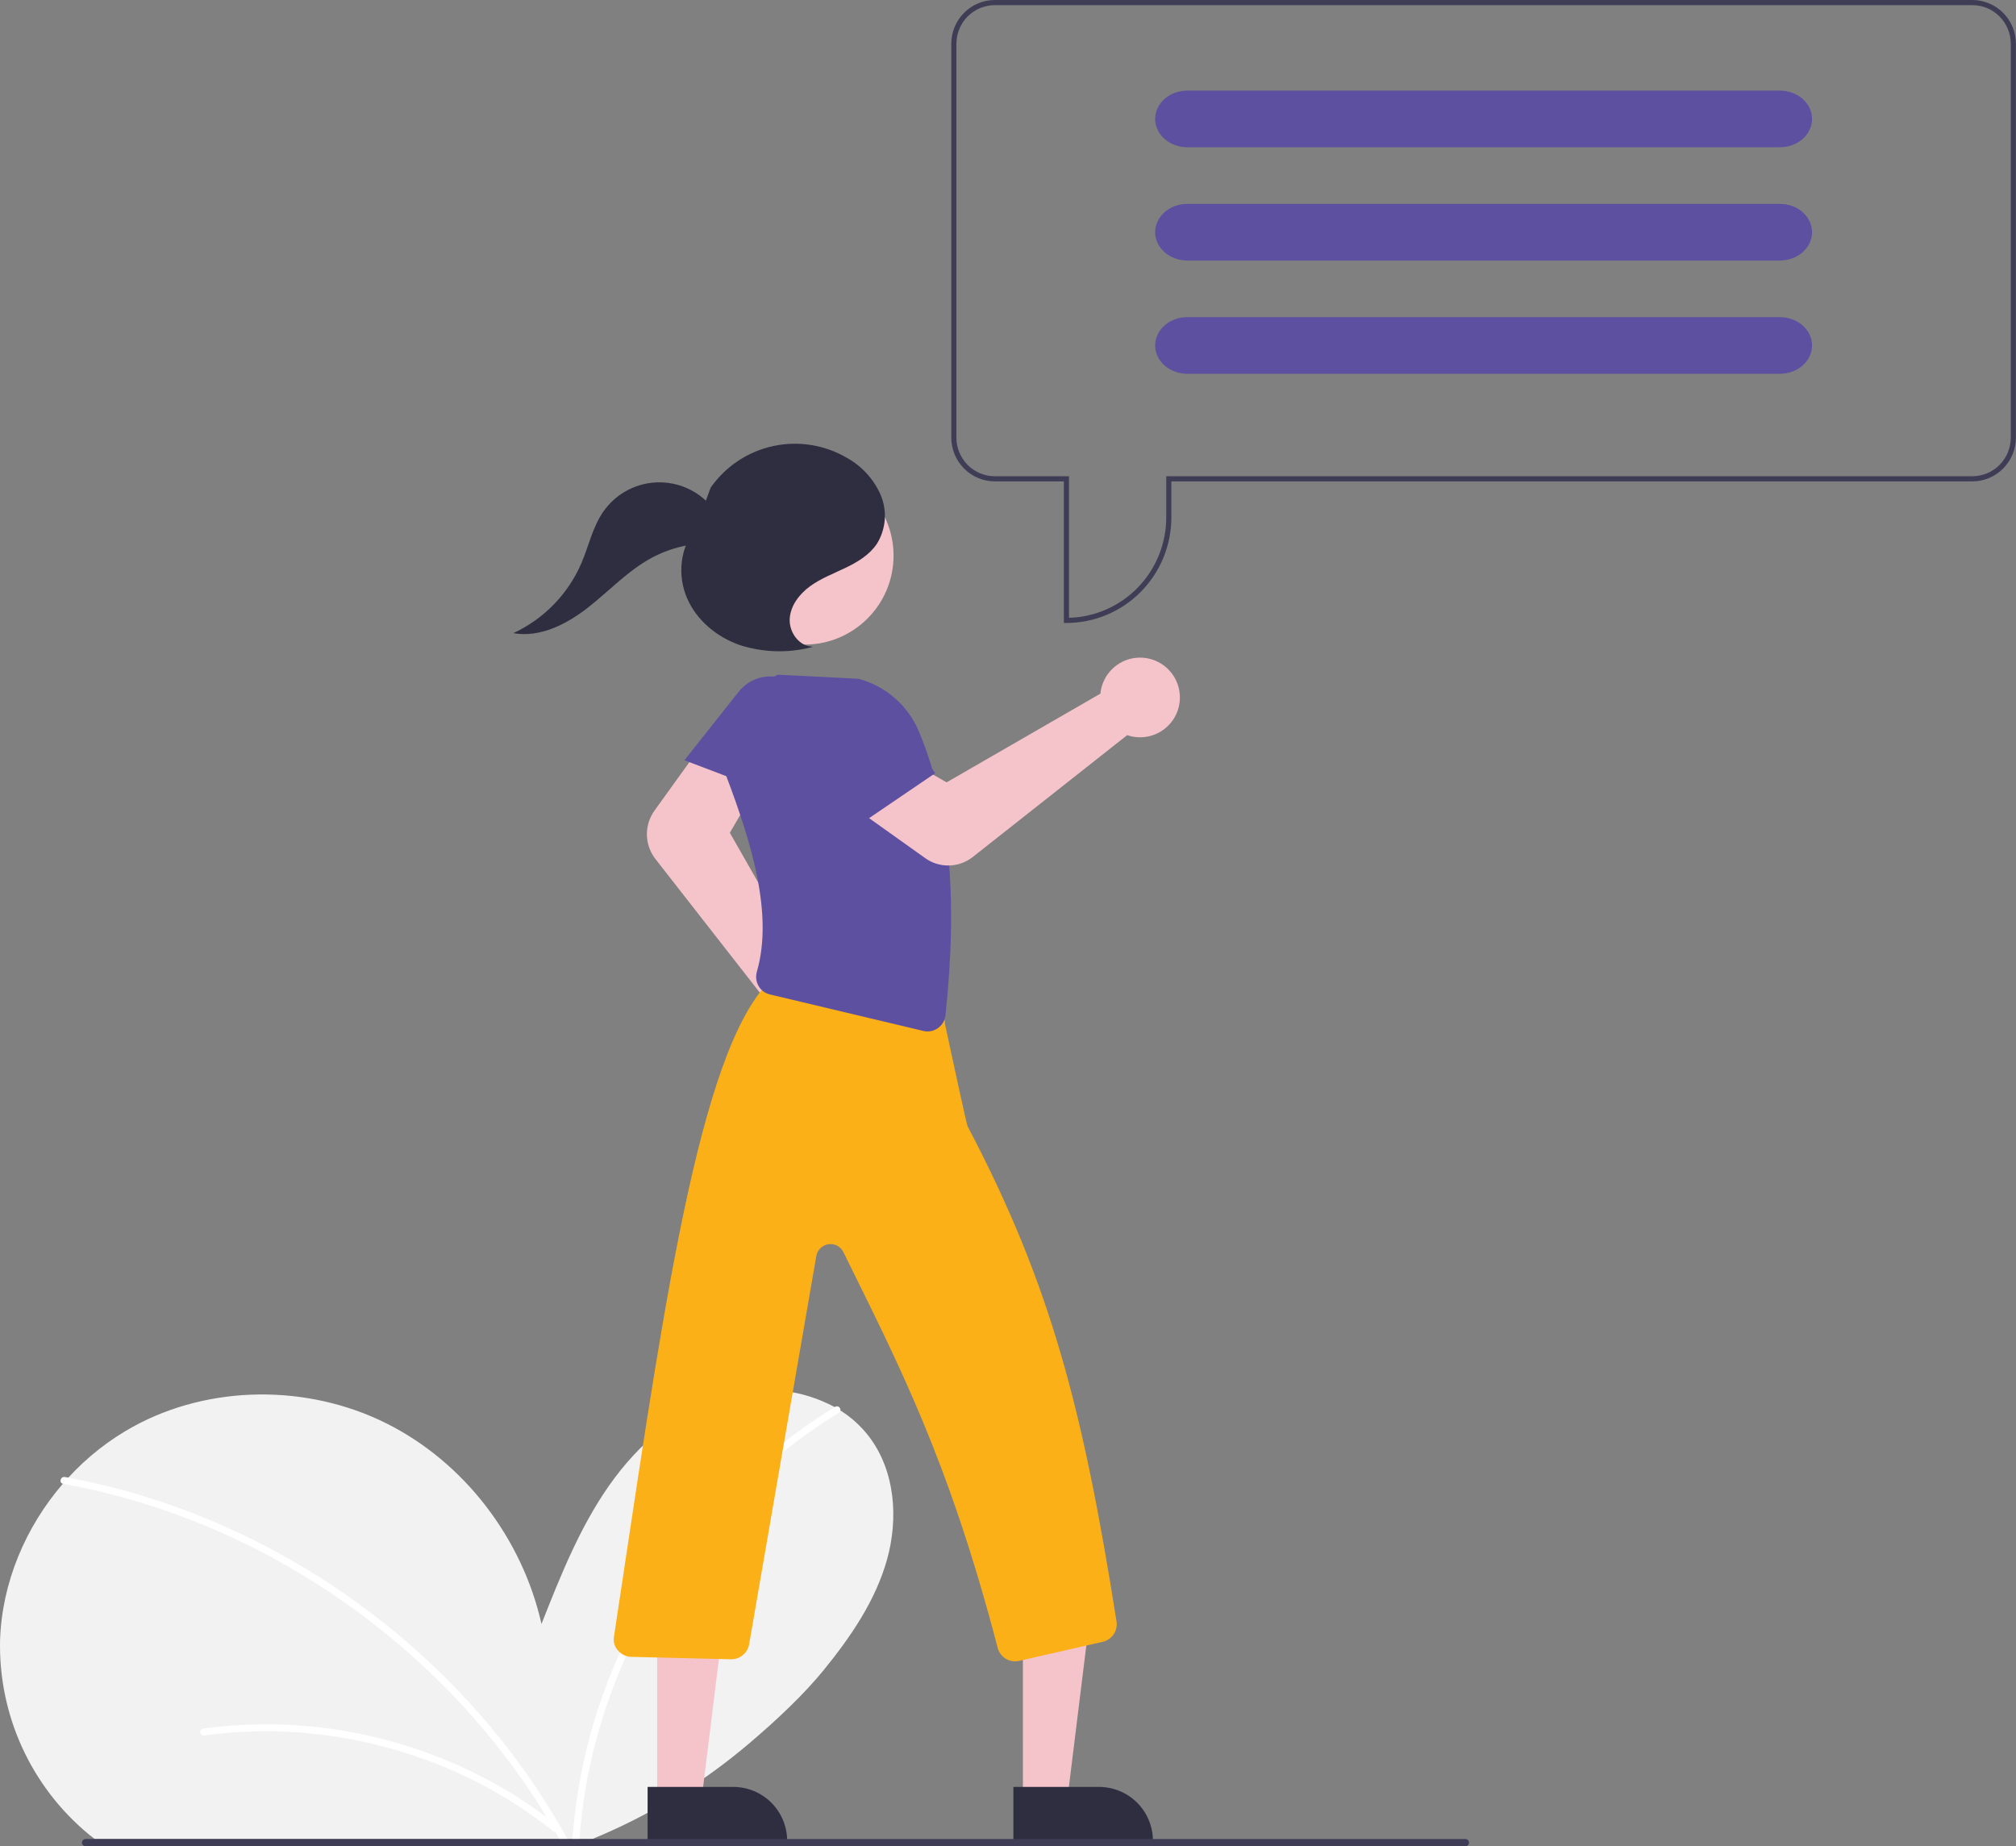 <svg width="178" height="163" viewBox="0 0 178 163" fill="none" xmlns="http://www.w3.org/2000/svg">
<rect x="0" y="0" width="178" height="163" fill="#808080" stroke="none"/>
<path d="M7.835 161.946C8.009 162.089 8.183 162.226 8.361 162.36H52.298C52.626 162.226 52.951 162.088 53.276 161.946C57.914 159.928 62.232 157.24 66.09 153.968C68.652 151.798 71.009 149.557 72.718 147.456C75.102 144.526 77.297 141.332 78.318 137.693C79.337 134.054 79.033 129.883 76.756 126.865C76.052 125.937 75.185 125.143 74.198 124.523C74.035 124.419 73.869 124.32 73.699 124.226C70.868 122.702 67.564 122.305 64.452 123.114C60.05 124.251 56.393 127.426 53.783 131.15C51.174 134.872 49.479 139.147 47.81 143.374C46.116 135.829 40.986 129.071 34.056 125.635C27.128 122.199 18.52 122.24 11.739 125.962C9.605 127.14 7.678 128.658 6.033 130.457C5.869 130.633 5.71 130.813 5.552 130.995C2.245 134.825 0.176 139.729 0.006 144.787C-0.07 148.053 0.594 151.293 1.95 154.265C3.306 157.237 5.318 159.863 7.835 161.946Z" fill="#F2F2F2"/>
<path d="M50.543 162.361H51.164C51.172 162.222 51.183 162.085 51.195 161.946C51.413 159.237 51.867 156.552 52.554 153.923C54.13 147.919 56.822 142.266 60.489 137.258C64.145 132.234 68.755 127.979 74.055 124.736C74.093 124.714 74.127 124.683 74.152 124.646C74.177 124.609 74.193 124.567 74.2 124.523C74.21 124.465 74.203 124.405 74.181 124.351C74.158 124.297 74.121 124.25 74.073 124.216C74.025 124.182 73.969 124.163 73.91 124.16C73.851 124.157 73.793 124.171 73.742 124.2C73.728 124.208 73.714 124.217 73.701 124.227C70.698 126.057 67.91 128.219 65.391 130.672C60.884 135.068 57.25 140.278 54.681 146.025C52.414 151.059 51.026 156.444 50.576 161.946C50.564 162.085 50.553 162.224 50.543 162.361Z" fill="white"/>
<path d="M5.555 130.995C5.559 130.997 5.564 130.999 5.569 130.999C6.023 131.082 6.478 131.169 6.93 131.262C10.636 132.023 14.264 133.125 17.768 134.553C21.263 135.979 24.624 137.712 27.813 139.731C31.006 141.749 34.017 144.042 36.812 146.583C39.607 149.12 42.171 151.901 44.474 154.892C46.194 157.133 47.759 159.49 49.156 161.946C49.235 162.083 49.312 162.222 49.388 162.361H50.099C50.024 162.222 49.948 162.083 49.869 161.946C48.178 158.937 46.24 156.074 44.074 153.386C41.678 150.412 39.023 147.657 36.139 145.153C33.274 142.664 30.198 140.427 26.948 138.468C23.683 136.5 20.251 134.826 16.691 133.464C13.237 132.143 9.67 131.137 6.035 130.457C5.934 130.438 5.834 130.419 5.733 130.401C5.345 130.33 5.18 130.914 5.555 130.995Z" fill="white"/>
<path d="M17.907 152.616C22.234 152.02 26.628 152.12 30.924 152.909C35.207 153.692 39.341 155.138 43.179 157.194C45.336 158.353 47.383 159.705 49.295 161.235C49.607 161.484 49.165 161.921 48.856 161.674C45.501 159.005 41.74 156.891 37.716 155.412C33.724 153.935 29.527 153.084 25.275 152.888C22.869 152.778 20.459 152.887 18.073 153.215C17.993 153.234 17.91 153.222 17.839 153.182C17.768 153.141 17.715 153.076 17.69 152.998C17.669 152.918 17.68 152.834 17.72 152.762C17.761 152.691 17.828 152.638 17.907 152.616H17.907Z" fill="white"/>
<path d="M174.151 0H87.834C86.815 0.001 85.839 0.409 85.119 1.133C84.399 1.857 83.994 2.839 83.992 3.864V38.636C83.994 39.661 84.399 40.642 85.119 41.367C85.839 42.091 86.815 42.499 87.834 42.5H93.934V55H94.16C96.617 54.997 98.972 54.015 100.709 52.268C102.445 50.521 103.422 48.152 103.425 45.682V42.5H174.151C175.169 42.499 176.145 42.091 176.865 41.367C177.586 40.642 177.991 39.661 177.992 38.636V3.864C177.991 2.839 177.586 1.857 176.865 1.133C176.145 0.409 175.169 0.001 174.151 0ZM177.54 38.636C177.539 39.54 177.182 40.407 176.546 41.046C175.911 41.685 175.049 42.044 174.151 42.045H102.973V45.682C102.97 47.992 102.071 50.211 100.468 51.865C98.864 53.52 96.683 54.481 94.386 54.543V42.045H87.834C86.935 42.044 86.073 41.685 85.438 41.046C84.803 40.407 84.445 39.54 84.444 38.636V3.864C84.445 2.96 84.803 2.093 85.438 1.454C86.073 0.815 86.935 0.456 87.834 0.455H174.151C175.049 0.456 175.911 0.815 176.546 1.454C177.182 2.093 177.539 2.96 177.54 3.864V38.636Z" fill="#3F3D56"/>
<path d="M157.16 8H104.824C104.093 8 103.39 8.251 102.863 8.698C102.336 9.146 102.025 9.757 101.997 10.402C101.993 10.435 101.992 10.467 101.992 10.5C101.993 11.163 102.292 11.798 102.823 12.267C103.354 12.735 104.074 12.999 104.824 13H157.16C157.911 13 158.632 12.737 159.163 12.268C159.694 11.799 159.992 11.163 159.992 10.5C159.992 9.837 159.694 9.201 159.163 8.732C158.632 8.263 157.911 8 157.16 8Z" fill="#5E50A1"/>
<path d="M157.16 18H104.824C104.093 18 103.39 18.251 102.863 18.698C102.336 19.146 102.025 19.757 101.997 20.402C101.993 20.435 101.992 20.467 101.992 20.5C101.993 21.163 102.292 21.798 102.823 22.267C103.354 22.735 104.074 22.999 104.824 23H157.16C157.911 23 158.632 22.737 159.163 22.268C159.694 21.799 159.992 21.163 159.992 20.5C159.992 19.837 159.694 19.201 159.163 18.732C158.632 18.263 157.911 18 157.16 18Z" fill="#5E50A1"/>
<path d="M157.16 28H104.824C104.093 28 103.39 28.251 102.863 28.698C102.336 29.146 102.025 29.757 101.997 30.402C101.993 30.435 101.992 30.467 101.992 30.5C101.993 31.163 102.292 31.798 102.823 32.267C103.354 32.735 104.074 32.999 104.824 33H157.16C157.911 33 158.632 32.737 159.163 32.268C159.694 31.799 159.992 31.163 159.992 30.5C159.992 29.837 159.694 29.201 159.163 28.732C158.632 28.263 157.911 28 157.16 28Z" fill="#5E50A1"/>
<path d="M71.858 94.16C71.714 94.16 71.57 94.151 71.427 94.133C70.935 94.073 70.461 93.909 70.037 93.653C69.612 93.397 69.247 93.054 68.965 92.647C68.682 92.24 68.489 91.777 68.397 91.29C68.306 90.803 68.318 90.302 68.434 89.82C68.461 89.708 68.495 89.597 68.533 89.489L57.864 75.83C57.395 75.224 57.133 74.483 57.118 73.716C57.103 72.95 57.336 72.199 57.781 71.575L61.518 66.384L66.403 70.153L64.441 73.524L72.212 87.145C72.368 87.16 72.523 87.185 72.676 87.221C73.513 87.422 74.247 87.924 74.74 88.63C75.232 89.336 75.449 90.199 75.348 91.054C75.247 91.909 74.836 92.698 74.193 93.27C73.549 93.843 72.719 94.159 71.858 94.16L71.858 94.16Z" fill="#F5C4CB"/>
<path d="M90.317 158.881L94.237 158.88L96.102 143.759L90.316 143.76L90.317 158.881Z" fill="#F5C4CB"/>
<path d="M101.797 162.52L89.476 162.521L89.476 157.761L97.036 157.76C97.662 157.76 98.281 157.883 98.858 158.122C99.436 158.362 99.96 158.712 100.402 159.154C100.845 159.596 101.195 160.121 101.434 160.699C101.674 161.276 101.797 161.895 101.797 162.52Z" fill="#2F2E41"/>
<path d="M58.024 158.881L61.944 158.88L63.809 143.759L58.023 143.76L58.024 158.881Z" fill="#F5C4CB"/>
<path d="M69.5 162.52L57.179 162.521L57.179 157.761L64.74 157.76C65.365 157.76 65.984 157.883 66.561 158.122C67.139 158.362 67.663 158.712 68.106 159.154C68.548 159.596 68.898 160.121 69.138 160.699C69.377 161.276 69.5 161.895 69.5 162.52Z" fill="#2F2E41"/>
<path d="M60.43 67.121L69.231 70.465L71.38 64.496C71.665 63.704 71.661 62.836 71.369 62.046C71.076 61.256 70.513 60.595 69.781 60.179C69.039 59.759 68.172 59.618 67.336 59.782C66.499 59.945 65.749 60.402 65.22 61.07L60.43 67.121Z" fill="#5E50A1"/>
<path d="M89.624 146.674C89.272 146.674 88.931 146.557 88.654 146.341C88.376 146.125 88.178 145.824 88.091 145.483C83.702 128.692 79.246 120.275 74.467 110.543C74.348 110.301 74.154 110.102 73.914 109.977C73.674 109.852 73.401 109.807 73.133 109.849C72.866 109.89 72.619 110.015 72.428 110.207C72.237 110.398 72.112 110.645 72.071 110.913L66.147 145.144C66.088 145.525 65.892 145.873 65.596 146.121C65.3 146.369 64.924 146.501 64.537 146.492L55.743 146.278C55.53 146.274 55.32 146.226 55.125 146.138C54.931 146.05 54.756 145.924 54.612 145.766C54.46 145.615 54.343 145.432 54.271 145.23C54.199 145.029 54.173 144.813 54.195 144.6C58.178 118.333 61.314 94.556 67.345 87.302C67.512 87.144 67.704 87.014 67.912 86.917L67.73 86.889C67.677 86.88 67.538 86.859 67.536 86.719L67.534 86.584L67.672 86.558C67.892 86.55 68.111 86.583 68.318 86.655L82.083 88.773C82.464 88.832 82.811 89.027 83.059 89.323C83.307 89.618 83.439 89.994 83.43 90.38C84.178 93.88 85.325 99.164 85.428 99.424C92.771 113.386 95.621 124.38 98.583 143.153C98.644 143.552 98.553 143.958 98.327 144.291C98.1 144.625 97.757 144.86 97.364 144.95L89.982 146.634C89.865 146.661 89.745 146.674 89.624 146.674Z" fill="#FBB017"/>
<path d="M81.896 91.062C81.772 91.062 81.649 91.048 81.529 91.019L67.978 87.796C67.77 87.747 67.575 87.656 67.403 87.53C67.232 87.403 67.088 87.242 66.981 87.057C66.871 86.866 66.801 86.655 66.774 86.436C66.748 86.217 66.766 85.995 66.827 85.784C68.288 80.717 66.372 74.437 64.084 68.405C63.793 66.641 64.078 64.831 64.897 63.242C65.716 61.653 67.025 60.37 68.63 59.584L68.667 59.566L75.782 59.925C76.95 60.231 78.034 60.798 78.951 61.584C79.869 62.369 80.597 63.352 81.08 64.459C83.822 70.877 84.607 79.112 83.48 89.636C83.438 90.027 83.254 90.389 82.961 90.653C82.669 90.916 82.289 91.062 81.896 91.062L81.896 91.062Z" fill="#5E50A1"/>
<path d="M83.721 76.412C82.997 76.414 82.291 76.189 81.702 75.77L76.453 72.029L80.198 67.127L83.578 69.073L97.163 61.236C97.176 61.08 97.201 60.925 97.236 60.772C97.395 60.095 97.751 59.48 98.26 59.005C98.769 58.531 99.407 58.218 100.093 58.105C100.78 57.993 101.484 58.087 102.117 58.376C102.751 58.664 103.284 59.134 103.65 59.725C104.017 60.316 104.199 61.003 104.175 61.699C104.151 62.394 103.922 63.066 103.515 63.631C103.109 64.196 102.545 64.627 101.893 64.871C101.241 65.115 100.532 65.16 99.855 65.001C99.743 64.974 99.632 64.942 99.524 64.903L85.878 75.669C85.263 76.152 84.503 76.414 83.721 76.412Z" fill="#F5C4CB"/>
<path d="M74.787 73.556L82.573 68.262L78.914 63.079C78.428 62.391 77.715 61.897 76.9 61.684C76.085 61.471 75.221 61.553 74.46 61.915C73.691 62.282 73.078 62.912 72.733 63.691C72.387 64.469 72.331 65.346 72.576 66.163L74.787 73.556Z" fill="#5E50A1"/>
<path d="M71.041 56.908C75.379 56.908 78.895 53.392 78.895 49.054C78.895 44.717 75.379 41.201 71.041 41.201C66.704 41.201 63.188 44.717 63.188 49.054C63.188 53.392 66.704 56.908 71.041 56.908Z" fill="#F5C4CB"/>
<path d="M71.76 57.09C70.582 57.085 69.672 55.844 69.725 54.666C69.778 53.489 70.569 52.453 71.522 51.759C72.475 51.065 73.592 50.642 74.655 50.132C75.718 49.622 76.771 48.985 77.427 48.006C77.823 47.365 78.06 46.638 78.117 45.887C78.174 45.135 78.05 44.381 77.754 43.688C77.144 42.301 76.095 41.153 74.77 40.418C72.801 39.266 70.47 38.897 68.241 39.386C66.013 39.875 64.05 41.185 62.744 43.056L61.399 46.72C60.028 48.369 59.81 50.818 60.653 52.789C61.496 54.761 63.291 56.245 65.316 56.95C67.37 57.61 69.57 57.676 71.66 57.14" fill="#2F2E41"/>
<path d="M63.275 45.331C62.737 44.501 62.003 43.817 61.138 43.338C60.273 42.858 59.303 42.6 58.314 42.584C57.326 42.568 56.348 42.795 55.468 43.247C54.588 43.698 53.833 44.358 53.268 45.17C52.324 46.529 51.981 48.205 51.331 49.727C50.154 52.454 48.014 54.651 45.32 55.9C47.679 56.314 50.029 55.114 51.916 53.638C53.801 52.161 55.46 50.359 57.572 49.23C59.234 48.344 61.101 47.916 62.982 47.987" fill="#2F2E41"/>
<path d="M129.386 163H7.554C7.469 163 7.388 162.966 7.328 162.906C7.268 162.846 7.234 162.765 7.234 162.68C7.234 162.595 7.268 162.514 7.328 162.454C7.388 162.394 7.469 162.36 7.554 162.36H129.386C129.47 162.36 129.552 162.394 129.612 162.454C129.672 162.514 129.705 162.595 129.705 162.68C129.705 162.765 129.672 162.846 129.612 162.906C129.552 162.966 129.47 163 129.386 163Z" fill="#3F3D56"/>
</svg>
